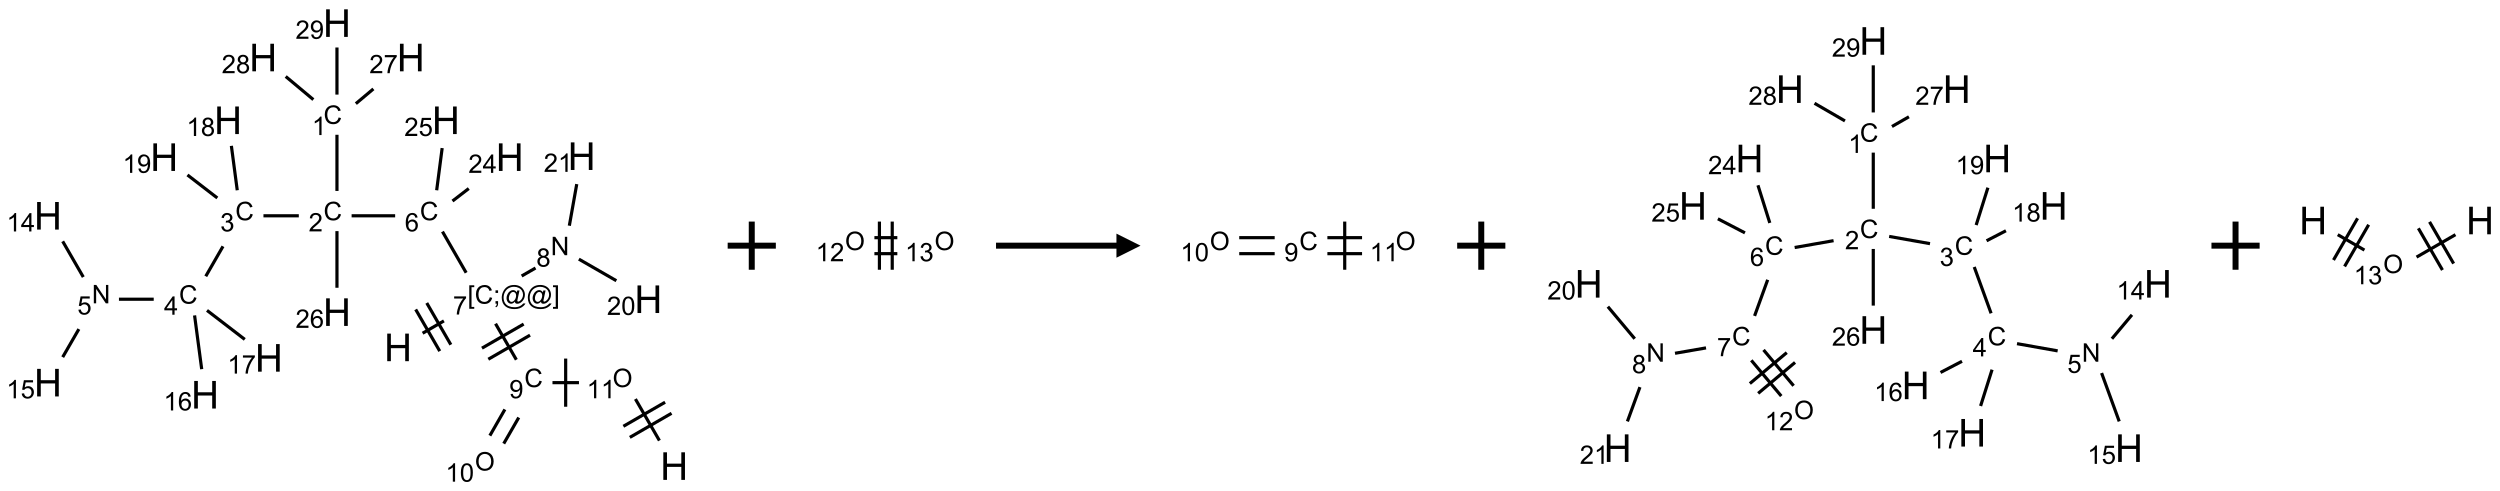 <?xml version="1.0" encoding="UTF-8"?>
<svg xmlns="http://www.w3.org/2000/svg" xmlns:xlink="http://www.w3.org/1999/xlink" width="1038" height="204" viewBox="0 0 1038 204">
<defs>
<g>
<g id="glyph-0-0">
<path d="M 2 0 L 2 -10 L 10 -10 L 10 0 Z M 2.25 -0.25 L 9.75 -0.25 L 9.75 -9.75 L 2.25 -9.75 Z M 2.25 -0.25 "/>
</g>
<g id="glyph-0-1">
<path d="M 1.281 0 L 1.281 -11.453 L 2.797 -11.453 L 2.797 -6.75 L 8.75 -6.75 L 8.75 -11.453 L 10.266 -11.453 L 10.266 0 L 8.75 0 L 8.75 -5.398 L 2.797 -5.398 L 2.797 0 Z M 1.281 0 "/>
</g>
<g id="glyph-1-0">
<path d="M 1.332 0 L 1.332 -6.668 L 6.668 -6.668 L 6.668 0 Z M 1.5 -0.168 L 6.5 -0.168 L 6.5 -6.5 L 1.5 -6.5 Z M 1.5 -0.168 "/>
</g>
<g id="glyph-1-1">
<path d="M 0.723 2.121 L 0.723 -7.637 L 2.793 -7.637 L 2.793 -6.859 L 1.66 -6.859 L 1.66 1.344 L 2.793 1.344 L 2.793 2.121 Z M 0.723 2.121 "/>
</g>
<g id="glyph-1-2">
<path d="M 6.27 -2.676 L 7.281 -2.422 C 7.07 -1.594 6.688 -0.961 6.137 -0.523 C 5.586 -0.086 4.914 0.129 4.121 0.129 C 3.297 0.129 2.629 -0.039 2.113 -0.371 C 1.598 -0.707 1.203 -1.191 0.934 -1.828 C 0.664 -2.465 0.531 -3.145 0.531 -3.875 C 0.531 -4.672 0.684 -5.363 0.988 -5.957 C 1.293 -6.547 1.723 -6.996 2.285 -7.305 C 2.844 -7.613 3.461 -7.766 4.137 -7.766 C 4.898 -7.766 5.543 -7.57 6.062 -7.184 C 6.582 -6.793 6.945 -6.246 7.152 -5.543 L 6.156 -5.309 C 5.98 -5.863 5.723 -6.266 5.387 -6.52 C 5.051 -6.773 4.625 -6.902 4.113 -6.902 C 3.527 -6.902 3.039 -6.762 2.645 -6.48 C 2.25 -6.199 1.973 -5.82 1.812 -5.348 C 1.652 -4.871 1.574 -4.383 1.574 -3.879 C 1.574 -3.23 1.668 -2.664 1.855 -2.18 C 2.047 -1.695 2.34 -1.332 2.738 -1.094 C 3.137 -0.855 3.57 -0.734 4.035 -0.734 C 4.602 -0.734 5.082 -0.898 5.473 -1.223 C 5.867 -1.551 6.133 -2.035 6.27 -2.676 Z M 6.27 -2.676 "/>
</g>
<g id="glyph-1-3">
<path d="M 0.949 -4.465 L 0.949 -5.531 L 2.016 -5.531 L 2.016 -4.465 Z M 0.949 0 L 0.949 -1.066 L 2.016 -1.066 L 2.016 0 C 2.016 0.391 1.945 0.711 1.809 0.949 C 1.668 1.191 1.449 1.379 1.145 1.512 L 0.887 1.109 C 1.082 1.023 1.23 0.895 1.324 0.727 C 1.418 0.559 1.469 0.316 1.48 0 Z M 0.949 0 "/>
</g>
<g id="glyph-1-4">
<path d="M 6.047 -0.848 C 5.82 -0.59 5.57 -0.379 5.289 -0.223 C 5.008 -0.062 4.73 0.016 4.449 0.016 C 4.141 0.016 3.84 -0.074 3.547 -0.254 C 3.254 -0.434 3.02 -0.715 2.836 -1.09 C 2.652 -1.465 2.562 -1.875 2.562 -2.324 C 2.562 -2.875 2.703 -3.43 2.988 -3.98 C 3.27 -4.535 3.621 -4.953 4.043 -5.23 C 4.461 -5.508 4.871 -5.645 5.266 -5.645 C 5.566 -5.645 5.855 -5.566 6.129 -5.41 C 6.402 -5.25 6.641 -5.012 6.84 -4.688 L 7.016 -5.496 L 7.949 -5.496 L 7.199 -2 C 7.094 -1.516 7.043 -1.246 7.043 -1.191 C 7.043 -1.098 7.078 -1.02 7.148 -0.949 C 7.219 -0.883 7.305 -0.848 7.406 -0.848 C 7.59 -0.848 7.832 -0.953 8.129 -1.168 C 8.527 -1.445 8.84 -1.816 9.07 -2.285 C 9.301 -2.75 9.418 -3.234 9.418 -3.73 C 9.418 -4.309 9.27 -4.852 8.973 -5.355 C 8.676 -5.859 8.23 -6.262 7.645 -6.562 C 7.055 -6.863 6.406 -7.016 5.691 -7.016 C 4.879 -7.016 4.137 -6.824 3.465 -6.445 C 2.793 -6.066 2.273 -5.52 1.902 -4.809 C 1.535 -4.098 1.348 -3.34 1.348 -2.527 C 1.348 -1.676 1.535 -0.941 1.902 -0.328 C 2.273 0.285 2.809 0.742 3.508 1.035 C 4.207 1.328 4.984 1.473 5.832 1.473 C 6.742 1.473 7.504 1.32 8.121 1.016 C 8.734 0.711 9.195 0.34 9.5 -0.098 L 10.441 -0.098 C 10.266 0.266 9.961 0.637 9.531 1.016 C 9.102 1.395 8.59 1.695 7.996 1.914 C 7.402 2.133 6.688 2.246 5.848 2.246 C 5.078 2.246 4.367 2.145 3.715 1.949 C 3.066 1.75 2.512 1.453 2.051 1.055 C 1.594 0.656 1.25 0.199 1.016 -0.316 C 0.723 -0.973 0.578 -1.684 0.578 -2.441 C 0.578 -3.289 0.75 -4.098 1.098 -4.863 C 1.523 -5.805 2.125 -6.527 2.902 -7.027 C 3.684 -7.527 4.629 -7.777 5.738 -7.777 C 6.602 -7.777 7.375 -7.602 8.059 -7.246 C 8.746 -6.895 9.285 -6.371 9.684 -5.672 C 10.02 -5.07 10.188 -4.418 10.188 -3.715 C 10.188 -2.707 9.832 -1.812 9.125 -1.031 C 8.492 -0.328 7.801 0.02 7.051 0.02 C 6.812 0.02 6.617 -0.016 6.473 -0.09 C 6.324 -0.16 6.215 -0.266 6.145 -0.402 C 6.102 -0.488 6.066 -0.637 6.047 -0.848 Z M 3.527 -2.262 C 3.527 -1.785 3.641 -1.414 3.863 -1.152 C 4.09 -0.887 4.348 -0.754 4.641 -0.754 C 4.836 -0.754 5.039 -0.812 5.254 -0.93 C 5.469 -1.047 5.676 -1.219 5.871 -1.449 C 6.066 -1.676 6.23 -1.969 6.355 -2.32 C 6.48 -2.672 6.543 -3.027 6.543 -3.379 C 6.543 -3.852 6.426 -4.219 6.191 -4.48 C 5.957 -4.738 5.672 -4.871 5.332 -4.871 C 5.109 -4.871 4.902 -4.812 4.707 -4.699 C 4.512 -4.586 4.32 -4.406 4.137 -4.156 C 3.953 -3.906 3.805 -3.602 3.691 -3.246 C 3.582 -2.887 3.527 -2.559 3.527 -2.262 Z M 3.527 -2.262 "/>
</g>
<g id="glyph-1-5">
<path d="M 2.27 2.121 L 0.203 2.121 L 0.203 1.344 L 1.332 1.344 L 1.332 -6.859 L 0.203 -6.859 L 0.203 -7.637 L 2.27 -7.637 Z M 2.27 2.121 "/>
</g>
<g id="glyph-1-6">
<path d="M 0.504 -6.637 L 0.504 -7.535 L 5.449 -7.535 L 5.449 -6.809 C 4.961 -6.289 4.48 -5.602 4.004 -4.746 C 3.527 -3.887 3.156 -3.004 2.895 -2.098 C 2.707 -1.461 2.59 -0.762 2.535 0 L 1.574 0 C 1.582 -0.602 1.703 -1.328 1.926 -2.176 C 2.152 -3.027 2.477 -3.848 2.898 -4.637 C 3.32 -5.426 3.77 -6.094 4.246 -6.637 Z M 0.504 -6.637 "/>
</g>
<g id="glyph-1-7">
<path d="M 5.309 -5.766 L 4.375 -5.691 C 4.293 -6.059 4.172 -6.328 4.02 -6.496 C 3.766 -6.762 3.453 -6.895 3.082 -6.895 C 2.785 -6.895 2.523 -6.812 2.297 -6.645 C 2 -6.43 1.77 -6.117 1.598 -5.703 C 1.43 -5.289 1.34 -4.703 1.332 -3.938 C 1.559 -4.281 1.836 -4.535 2.16 -4.703 C 2.488 -4.871 2.828 -4.953 3.188 -4.953 C 3.812 -4.953 4.344 -4.723 4.785 -4.262 C 5.223 -3.801 5.441 -3.207 5.441 -2.48 C 5.441 -2 5.34 -1.555 5.133 -1.145 C 4.926 -0.73 4.641 -0.418 4.281 -0.199 C 3.922 0.02 3.512 0.129 3.051 0.129 C 2.27 0.129 1.633 -0.156 1.141 -0.73 C 0.648 -1.305 0.402 -2.254 0.402 -3.574 C 0.402 -5.051 0.672 -6.121 1.219 -6.793 C 1.695 -7.375 2.336 -7.668 3.141 -7.668 C 3.742 -7.668 4.234 -7.5 4.617 -7.16 C 5 -6.824 5.23 -6.359 5.309 -5.766 Z M 1.48 -2.473 C 1.48 -2.152 1.547 -1.844 1.684 -1.547 C 1.82 -1.25 2.016 -1.027 2.262 -0.871 C 2.508 -0.719 2.766 -0.641 3.035 -0.641 C 3.434 -0.641 3.773 -0.801 4.059 -1.121 C 4.344 -1.441 4.484 -1.875 4.484 -2.422 C 4.484 -2.949 4.344 -3.367 4.062 -3.668 C 3.781 -3.973 3.426 -4.125 3 -4.125 C 2.578 -4.125 2.219 -3.973 1.922 -3.668 C 1.625 -3.363 1.48 -2.969 1.48 -2.473 Z M 1.48 -2.473 "/>
</g>
<g id="glyph-1-8">
<path d="M 5.371 -0.902 L 5.371 0 L 0.324 0 C 0.316 -0.227 0.352 -0.441 0.434 -0.652 C 0.562 -0.996 0.766 -1.332 1.051 -1.668 C 1.332 -2 1.742 -2.387 2.277 -2.824 C 3.105 -3.504 3.668 -4.043 3.957 -4.441 C 4.25 -4.84 4.395 -5.215 4.395 -5.566 C 4.395 -5.938 4.262 -6.254 3.996 -6.508 C 3.73 -6.762 3.387 -6.891 2.957 -6.891 C 2.508 -6.891 2.145 -6.754 1.875 -6.484 C 1.605 -6.215 1.469 -5.84 1.465 -5.359 L 0.5 -5.457 C 0.566 -6.176 0.812 -6.727 1.246 -7.102 C 1.676 -7.477 2.254 -7.668 2.98 -7.668 C 3.711 -7.668 4.293 -7.465 4.719 -7.059 C 5.145 -6.652 5.359 -6.148 5.359 -5.547 C 5.359 -5.242 5.297 -4.941 5.172 -4.645 C 5.047 -4.352 4.84 -4.039 4.551 -3.715 C 4.262 -3.387 3.777 -2.938 3.105 -2.371 C 2.543 -1.898 2.18 -1.578 2.02 -1.41 C 1.859 -1.242 1.73 -1.07 1.625 -0.902 Z M 5.371 -0.902 "/>
</g>
<g id="glyph-1-9">
<path d="M 3.973 0 L 3.035 0 L 3.035 -5.973 C 2.809 -5.758 2.516 -5.543 2.148 -5.328 C 1.781 -5.113 1.453 -4.953 1.16 -4.844 L 1.16 -5.75 C 1.684 -5.996 2.145 -6.297 2.535 -6.645 C 2.93 -6.996 3.207 -7.336 3.371 -7.668 L 3.973 -7.668 Z M 3.973 0 "/>
</g>
<g id="glyph-1-10">
<path d="M 1.887 -4.141 C 1.496 -4.281 1.207 -4.484 1.02 -4.75 C 0.832 -5.016 0.738 -5.328 0.738 -5.699 C 0.738 -6.254 0.938 -6.719 1.34 -7.098 C 1.738 -7.477 2.27 -7.668 2.934 -7.668 C 3.598 -7.668 4.137 -7.473 4.543 -7.086 C 4.949 -6.699 5.152 -6.227 5.152 -5.672 C 5.152 -5.316 5.059 -5.008 4.871 -4.746 C 4.688 -4.484 4.406 -4.281 4.027 -4.141 C 4.496 -3.988 4.852 -3.742 5.098 -3.402 C 5.34 -3.062 5.465 -2.656 5.465 -2.184 C 5.465 -1.531 5.234 -0.98 4.77 -0.535 C 4.309 -0.09 3.703 0.129 2.949 0.129 C 2.195 0.129 1.586 -0.094 1.125 -0.539 C 0.664 -0.984 0.434 -1.543 0.434 -2.207 C 0.434 -2.703 0.559 -3.121 0.809 -3.457 C 1.062 -3.793 1.422 -4.02 1.887 -4.141 Z M 1.699 -5.73 C 1.699 -5.367 1.812 -5.074 2.047 -4.844 C 2.281 -4.613 2.582 -4.5 2.953 -4.5 C 3.312 -4.5 3.609 -4.613 3.84 -4.84 C 4.07 -5.066 4.188 -5.348 4.188 -5.676 C 4.188 -6.02 4.07 -6.309 3.832 -6.543 C 3.594 -6.777 3.297 -6.895 2.941 -6.895 C 2.586 -6.895 2.289 -6.781 2.051 -6.551 C 1.816 -6.324 1.699 -6.047 1.699 -5.73 Z M 1.395 -2.203 C 1.395 -1.938 1.461 -1.676 1.586 -1.426 C 1.711 -1.176 1.902 -0.984 2.152 -0.848 C 2.402 -0.711 2.672 -0.641 2.957 -0.641 C 3.406 -0.641 3.777 -0.785 4.066 -1.074 C 4.359 -1.363 4.504 -1.727 4.504 -2.172 C 4.504 -2.625 4.355 -2.996 4.055 -3.293 C 3.754 -3.586 3.379 -3.734 2.926 -3.734 C 2.484 -3.734 2.121 -3.59 1.832 -3.297 C 1.543 -3.004 1.395 -2.641 1.395 -2.203 Z M 1.395 -2.203 "/>
</g>
<g id="glyph-1-11">
<path d="M 0.582 -1.766 L 1.484 -1.848 C 1.562 -1.426 1.707 -1.117 1.922 -0.926 C 2.137 -0.734 2.414 -0.641 2.75 -0.641 C 3.039 -0.641 3.289 -0.707 3.508 -0.84 C 3.727 -0.973 3.902 -1.148 4.043 -1.367 C 4.18 -1.586 4.297 -1.887 4.391 -2.262 C 4.484 -2.637 4.531 -3.016 4.531 -3.406 C 4.531 -3.449 4.531 -3.512 4.527 -3.594 C 4.34 -3.297 4.082 -3.055 3.758 -2.867 C 3.434 -2.68 3.082 -2.59 2.703 -2.59 C 2.07 -2.59 1.535 -2.816 1.098 -3.277 C 0.66 -3.734 0.441 -4.34 0.441 -5.09 C 0.441 -5.863 0.672 -6.484 1.129 -6.957 C 1.586 -7.43 2.156 -7.668 2.844 -7.668 C 3.34 -7.668 3.793 -7.531 4.207 -7.266 C 4.617 -7 4.93 -6.617 5.145 -6.121 C 5.355 -5.629 5.465 -4.91 5.465 -3.973 C 5.465 -2.996 5.359 -2.223 5.145 -1.645 C 4.934 -1.066 4.617 -0.625 4.199 -0.324 C 3.781 -0.02 3.293 0.129 2.73 0.129 C 2.133 0.129 1.645 -0.035 1.266 -0.367 C 0.887 -0.699 0.66 -1.164 0.582 -1.766 Z M 4.422 -5.137 C 4.422 -5.676 4.277 -6.102 3.992 -6.418 C 3.707 -6.734 3.359 -6.891 2.957 -6.891 C 2.543 -6.891 2.18 -6.719 1.871 -6.379 C 1.562 -6.039 1.406 -5.598 1.406 -5.059 C 1.406 -4.57 1.555 -4.176 1.848 -3.871 C 2.141 -3.566 2.5 -3.418 2.934 -3.418 C 3.367 -3.418 3.723 -3.57 4.004 -3.871 C 4.281 -4.176 4.422 -4.598 4.422 -5.137 Z M 4.422 -5.137 "/>
</g>
<g id="glyph-1-12">
<path d="M 0.449 -2.016 L 1.387 -2.141 C 1.492 -1.609 1.676 -1.227 1.934 -0.992 C 2.191 -0.758 2.508 -0.641 2.879 -0.641 C 3.32 -0.641 3.695 -0.793 3.996 -1.098 C 4.301 -1.402 4.453 -1.781 4.453 -2.234 C 4.453 -2.664 4.312 -3.02 4.031 -3.301 C 3.75 -3.578 3.391 -3.719 2.957 -3.719 C 2.781 -3.719 2.562 -3.684 2.297 -3.613 L 2.402 -4.438 C 2.465 -4.43 2.516 -4.426 2.551 -4.426 C 2.949 -4.426 3.312 -4.531 3.629 -4.738 C 3.949 -4.949 4.109 -5.27 4.109 -5.703 C 4.109 -6.047 3.992 -6.332 3.762 -6.559 C 3.527 -6.785 3.227 -6.895 2.859 -6.895 C 2.496 -6.895 2.191 -6.781 1.949 -6.551 C 1.707 -6.324 1.547 -5.98 1.48 -5.52 L 0.543 -5.688 C 0.656 -6.316 0.918 -6.805 1.324 -7.148 C 1.73 -7.492 2.234 -7.668 2.84 -7.668 C 3.254 -7.668 3.641 -7.578 3.988 -7.398 C 4.34 -7.219 4.609 -6.977 4.793 -6.668 C 4.98 -6.359 5.074 -6.031 5.074 -5.684 C 5.074 -5.352 4.984 -5.051 4.809 -4.781 C 4.629 -4.512 4.367 -4.297 4.02 -4.137 C 4.473 -4.031 4.824 -3.816 5.074 -3.488 C 5.324 -3.16 5.449 -2.75 5.449 -2.254 C 5.449 -1.59 5.203 -1.023 4.719 -0.559 C 4.234 -0.098 3.617 0.137 2.875 0.137 C 2.203 0.137 1.648 -0.062 1.207 -0.465 C 0.762 -0.863 0.512 -1.379 0.449 -2.016 Z M 0.449 -2.016 "/>
</g>
<g id="glyph-1-13">
<path d="M 3.449 0 L 3.449 -1.828 L 0.137 -1.828 L 0.137 -2.688 L 3.621 -7.637 L 4.387 -7.637 L 4.387 -2.688 L 5.418 -2.688 L 5.418 -1.828 L 4.387 -1.828 L 4.387 0 Z M 3.449 -2.688 L 3.449 -6.129 L 1.059 -2.688 Z M 3.449 -2.688 "/>
</g>
<g id="glyph-1-14">
<path d="M 0.812 0 L 0.812 -7.637 L 1.848 -7.637 L 5.859 -1.641 L 5.859 -7.637 L 6.828 -7.637 L 6.828 0 L 5.793 0 L 1.781 -6 L 1.781 0 Z M 0.812 0 "/>
</g>
<g id="glyph-1-15">
<path d="M 0.441 -2 L 1.426 -2.082 C 1.5 -1.605 1.668 -1.242 1.934 -1.004 C 2.199 -0.762 2.52 -0.641 2.895 -0.641 C 3.348 -0.641 3.73 -0.812 4.043 -1.152 C 4.355 -1.492 4.512 -1.941 4.512 -2.504 C 4.512 -3.039 4.359 -3.461 4.059 -3.77 C 3.758 -4.078 3.367 -4.234 2.879 -4.234 C 2.578 -4.234 2.305 -4.164 2.062 -4.027 C 1.82 -3.891 1.629 -3.715 1.488 -3.496 L 0.609 -3.609 L 1.348 -7.531 L 5.145 -7.531 L 5.145 -6.637 L 2.098 -6.637 L 1.688 -4.582 C 2.145 -4.902 2.625 -5.062 3.129 -5.062 C 3.797 -5.062 4.359 -4.832 4.816 -4.371 C 5.277 -3.91 5.504 -3.312 5.504 -2.59 C 5.504 -1.898 5.305 -1.301 4.902 -0.797 C 4.41 -0.18 3.742 0.129 2.895 0.129 C 2.199 0.129 1.633 -0.062 1.195 -0.453 C 0.758 -0.844 0.504 -1.359 0.441 -2 Z M 0.441 -2 "/>
</g>
<g id="glyph-1-16">
<path d="M 0.441 -3.766 C 0.441 -4.668 0.535 -5.395 0.723 -5.945 C 0.906 -6.496 1.184 -6.922 1.551 -7.219 C 1.918 -7.516 2.375 -7.668 2.934 -7.668 C 3.344 -7.668 3.703 -7.586 4.012 -7.418 C 4.32 -7.254 4.574 -7.016 4.777 -6.707 C 4.977 -6.395 5.137 -6.016 5.25 -5.57 C 5.363 -5.125 5.422 -4.523 5.422 -3.766 C 5.422 -2.871 5.328 -2.148 5.145 -1.598 C 4.961 -1.047 4.688 -0.621 4.32 -0.32 C 3.953 -0.02 3.492 0.129 2.934 0.129 C 2.195 0.129 1.617 -0.133 1.199 -0.66 C 0.695 -1.297 0.441 -2.332 0.441 -3.766 Z M 1.406 -3.766 C 1.406 -2.512 1.555 -1.68 1.848 -1.262 C 2.141 -0.848 2.5 -0.641 2.934 -0.641 C 3.363 -0.641 3.727 -0.848 4.02 -1.266 C 4.312 -1.684 4.457 -2.516 4.457 -3.766 C 4.457 -5.023 4.312 -5.859 4.02 -6.27 C 3.727 -6.684 3.359 -6.891 2.922 -6.891 C 2.492 -6.891 2.148 -6.707 1.891 -6.344 C 1.566 -5.879 1.406 -5.02 1.406 -3.766 Z M 1.406 -3.766 "/>
</g>
<g id="glyph-1-17">
<path d="M 0.516 -3.719 C 0.516 -4.984 0.855 -5.977 1.535 -6.695 C 2.215 -7.414 3.094 -7.77 4.172 -7.77 C 4.875 -7.77 5.512 -7.602 6.078 -7.266 C 6.645 -6.93 7.074 -6.461 7.371 -5.855 C 7.668 -5.254 7.816 -4.57 7.816 -3.809 C 7.816 -3.035 7.66 -2.34 7.348 -1.73 C 7.035 -1.117 6.594 -0.656 6.02 -0.34 C 5.449 -0.027 4.828 0.129 4.168 0.129 C 3.449 0.129 2.805 -0.043 2.238 -0.391 C 1.672 -0.738 1.246 -1.211 0.953 -1.812 C 0.66 -2.414 0.516 -3.047 0.516 -3.719 Z M 1.559 -3.703 C 1.559 -2.781 1.805 -2.059 2.301 -1.527 C 2.793 -1 3.414 -0.734 4.16 -0.734 C 4.922 -0.734 5.547 -1 6.039 -1.535 C 6.531 -2.07 6.777 -2.828 6.777 -3.812 C 6.777 -4.434 6.672 -4.977 6.461 -5.441 C 6.25 -5.902 5.945 -6.262 5.539 -6.52 C 5.133 -6.773 4.68 -6.902 4.176 -6.902 C 3.461 -6.902 2.848 -6.656 2.332 -6.164 C 1.816 -5.672 1.559 -4.852 1.559 -3.703 Z M 1.559 -3.703 "/>
</g>
</g>
</defs>
<path fill="none" stroke-width="0.033" stroke-linecap="butt" stroke-linejoin="miter" stroke="rgb(0%, 0%, 0%)" stroke-opacity="1" stroke-miterlimit="10" d="M 3.889 3.219 L 4.11 3.091 " transform="matrix(40, 0, 0, 40, 19.906, 9.598)"/>
<path fill="none" stroke-width="0.033" stroke-linecap="butt" stroke-linejoin="miter" stroke="rgb(0%, 0%, 0%)" stroke-opacity="1" stroke-miterlimit="10" d="M 4.182 3.338 L 3.932 2.905 " transform="matrix(40, 0, 0, 40, 19.906, 9.598)"/>
<path fill="none" stroke-width="0.033" stroke-linecap="butt" stroke-linejoin="miter" stroke="rgb(0%, 0%, 0%)" stroke-opacity="1" stroke-miterlimit="10" d="M 4.067 3.405 L 3.817 2.972 " transform="matrix(40, 0, 0, 40, 19.906, 9.598)"/>
<path fill="none" stroke-width="0.033" stroke-linecap="butt" stroke-linejoin="miter" stroke="rgb(0%, 0%, 0%)" stroke-opacity="1" stroke-miterlimit="10" d="M 4.341 2.591 L 4.095 2.164 " transform="matrix(40, 0, 0, 40, 19.906, 9.598)"/>
<path fill="none" stroke-width="0.033" stroke-linecap="butt" stroke-linejoin="miter" stroke="rgb(0%, 0%, 0%)" stroke-opacity="1" stroke-miterlimit="10" d="M 3.604 2 L 3.152 2 " transform="matrix(40, 0, 0, 40, 19.906, 9.598)"/>
<path fill="none" stroke-width="0.033" stroke-linecap="butt" stroke-linejoin="miter" stroke="rgb(0%, 0%, 0%)" stroke-opacity="1" stroke-miterlimit="10" d="M 3 1.742 L 3 1.159 " transform="matrix(40, 0, 0, 40, 19.906, 9.598)"/>
<path fill="none" stroke-width="0.033" stroke-linecap="butt" stroke-linejoin="miter" stroke="rgb(0%, 0%, 0%)" stroke-opacity="1" stroke-miterlimit="10" d="M 3.196 0.836 L 3.378 0.683 " transform="matrix(40, 0, 0, 40, 19.906, 9.598)"/>
<path fill="none" stroke-width="0.033" stroke-linecap="butt" stroke-linejoin="miter" stroke="rgb(0%, 0%, 0%)" stroke-opacity="1" stroke-miterlimit="10" d="M 2.755 0.794 L 2.468 0.554 " transform="matrix(40, 0, 0, 40, 19.906, 9.598)"/>
<path fill="none" stroke-width="0.033" stroke-linecap="butt" stroke-linejoin="miter" stroke="rgb(0%, 0%, 0%)" stroke-opacity="1" stroke-miterlimit="10" d="M 3 0.742 L 3 0.253 " transform="matrix(40, 0, 0, 40, 19.906, 9.598)"/>
<path fill="none" stroke-width="0.033" stroke-linecap="butt" stroke-linejoin="miter" stroke="rgb(0%, 0%, 0%)" stroke-opacity="1" stroke-miterlimit="10" d="M 2.604 2 L 2.237 2 " transform="matrix(40, 0, 0, 40, 19.906, 9.598)"/>
<path fill="none" stroke-width="0.033" stroke-linecap="butt" stroke-linejoin="miter" stroke="rgb(0%, 0%, 0%)" stroke-opacity="1" stroke-miterlimit="10" d="M 1.817 2.317 L 1.638 2.628 " transform="matrix(40, 0, 0, 40, 19.906, 9.598)"/>
<path fill="none" stroke-width="0.033" stroke-linecap="butt" stroke-linejoin="miter" stroke="rgb(0%, 0%, 0%)" stroke-opacity="1" stroke-miterlimit="10" d="M 1.098 2.866 L 0.737 2.866 " transform="matrix(40, 0, 0, 40, 19.906, 9.598)"/>
<path fill="none" stroke-width="0.033" stroke-linecap="butt" stroke-linejoin="miter" stroke="rgb(0%, 0%, 0%)" stroke-opacity="1" stroke-miterlimit="10" d="M 0.367 2.636 L 0.153 2.265 " transform="matrix(40, 0, 0, 40, 19.906, 9.598)"/>
<path fill="none" stroke-width="0.033" stroke-linecap="butt" stroke-linejoin="miter" stroke="rgb(0%, 0%, 0%)" stroke-opacity="1" stroke-miterlimit="10" d="M 0.321 3.176 L 0.153 3.467 " transform="matrix(40, 0, 0, 40, 19.906, 9.598)"/>
<path fill="none" stroke-width="0.033" stroke-linecap="butt" stroke-linejoin="miter" stroke="rgb(0%, 0%, 0%)" stroke-opacity="1" stroke-miterlimit="10" d="M 1.522 3.034 L 1.596 3.592 " transform="matrix(40, 0, 0, 40, 19.906, 9.598)"/>
<path fill="none" stroke-width="0.033" stroke-linecap="butt" stroke-linejoin="miter" stroke="rgb(0%, 0%, 0%)" stroke-opacity="1" stroke-miterlimit="10" d="M 1.651 2.982 L 2.043 3.283 " transform="matrix(40, 0, 0, 40, 19.906, 9.598)"/>
<path fill="none" stroke-width="0.033" stroke-linecap="butt" stroke-linejoin="miter" stroke="rgb(0%, 0%, 0%)" stroke-opacity="1" stroke-miterlimit="10" d="M 1.965 1.735 L 1.904 1.274 " transform="matrix(40, 0, 0, 40, 19.906, 9.598)"/>
<path fill="none" stroke-width="0.033" stroke-linecap="butt" stroke-linejoin="miter" stroke="rgb(0%, 0%, 0%)" stroke-opacity="1" stroke-miterlimit="10" d="M 1.758 1.815 L 1.448 1.576 " transform="matrix(40, 0, 0, 40, 19.906, 9.598)"/>
<path fill="none" stroke-width="0.033" stroke-linecap="butt" stroke-linejoin="miter" stroke="rgb(0%, 0%, 0%)" stroke-opacity="1" stroke-miterlimit="10" d="M 3 2.159 L 3 2.747 " transform="matrix(40, 0, 0, 40, 19.906, 9.598)"/>
<path fill="none" stroke-width="0.033" stroke-linecap="butt" stroke-linejoin="miter" stroke="rgb(0%, 0%, 0%)" stroke-opacity="1" stroke-miterlimit="10" d="M 4.199 1.847 L 4.368 1.717 " transform="matrix(40, 0, 0, 40, 19.906, 9.598)"/>
<path fill="none" stroke-width="0.033" stroke-linecap="butt" stroke-linejoin="miter" stroke="rgb(0%, 0%, 0%)" stroke-opacity="1" stroke-miterlimit="10" d="M 4.035 1.735 L 4.092 1.297 " transform="matrix(40, 0, 0, 40, 19.906, 9.598)"/>
<path fill="none" stroke-width="0.033" stroke-linecap="butt" stroke-linejoin="miter" stroke="rgb(0%, 0%, 0%)" stroke-opacity="1" stroke-miterlimit="10" d="M 4.917 2.625 L 5.061 2.542 " transform="matrix(40, 0, 0, 40, 19.906, 9.598)"/>
<path fill="none" stroke-width="0.033" stroke-linecap="butt" stroke-linejoin="miter" stroke="rgb(0%, 0%, 0%)" stroke-opacity="1" stroke-miterlimit="10" d="M 5.511 2.45 L 5.9 2.674 " transform="matrix(40, 0, 0, 40, 19.906, 9.598)"/>
<path fill="none" stroke-width="0.033" stroke-linecap="butt" stroke-linejoin="miter" stroke="rgb(0%, 0%, 0%)" stroke-opacity="1" stroke-miterlimit="10" d="M 5.412 2.103 L 5.489 1.671 " transform="matrix(40, 0, 0, 40, 19.906, 9.598)"/>
<path fill="none" stroke-width="0.033" stroke-linecap="butt" stroke-linejoin="miter" stroke="rgb(0%, 0%, 0%)" stroke-opacity="1" stroke-miterlimit="10" d="M 4.646 3.12 L 4.862 3.494 " transform="matrix(40, 0, 0, 40, 19.906, 9.598)"/>
<path fill="none" stroke-width="0.033" stroke-linecap="butt" stroke-linejoin="miter" stroke="rgb(0%, 0%, 0%)" stroke-opacity="1" stroke-miterlimit="10" d="M 4.571 3.489 L 5.004 3.239 " transform="matrix(40, 0, 0, 40, 19.906, 9.598)"/>
<path fill="none" stroke-width="0.033" stroke-linecap="butt" stroke-linejoin="miter" stroke="rgb(0%, 0%, 0%)" stroke-opacity="1" stroke-miterlimit="10" d="M 4.505 3.374 L 4.938 3.124 " transform="matrix(40, 0, 0, 40, 19.906, 9.598)"/>
<path fill="none" stroke-width="0.033" stroke-linecap="butt" stroke-linejoin="miter" stroke="rgb(0%, 0%, 0%)" stroke-opacity="1" stroke-miterlimit="10" d="M 4.743 4.01 L 4.587 4.282 " transform="matrix(40, 0, 0, 40, 19.906, 9.598)"/>
<path fill="none" stroke-width="0.033" stroke-linecap="butt" stroke-linejoin="miter" stroke="rgb(0%, 0%, 0%)" stroke-opacity="1" stroke-miterlimit="10" d="M 4.887 4.094 L 4.731 4.365 " transform="matrix(40, 0, 0, 40, 19.906, 9.598)"/>
<path fill="none" stroke-width="0.033" stroke-linecap="butt" stroke-linejoin="miter" stroke="rgb(0%, 0%, 0%)" stroke-opacity="1" stroke-miterlimit="10" d="M 5.237 3.732 L 5.512 3.732 " transform="matrix(40, 0, 0, 40, 19.906, 9.598)"/>
<path fill="none" stroke-width="0.033" stroke-linecap="butt" stroke-linejoin="miter" stroke="rgb(0%, 0%, 0%)" stroke-opacity="1" stroke-miterlimit="10" d="M 5.374 3.982 L 5.374 3.482 " transform="matrix(40, 0, 0, 40, 19.906, 9.598)"/>
<path fill="none" stroke-width="0.033" stroke-linecap="butt" stroke-linejoin="miter" stroke="rgb(0%, 0%, 0%)" stroke-opacity="1" stroke-miterlimit="10" d="M 6.098 3.902 L 6.347 4.333 " transform="matrix(40, 0, 0, 40, 19.906, 9.598)"/>
<path fill="none" stroke-width="0.033" stroke-linecap="butt" stroke-linejoin="miter" stroke="rgb(0%, 0%, 0%)" stroke-opacity="1" stroke-miterlimit="10" d="M 6.04 4.3 L 6.473 4.05 " transform="matrix(40, 0, 0, 40, 19.906, 9.598)"/>
<path fill="none" stroke-width="0.033" stroke-linecap="butt" stroke-linejoin="miter" stroke="rgb(0%, 0%, 0%)" stroke-opacity="1" stroke-miterlimit="10" d="M 5.973 4.185 L 6.406 3.935 " transform="matrix(40, 0, 0, 40, 19.906, 9.598)"/>
<g fill="rgb(0%, 0%, 0%)" fill-opacity="1">
<use xlink:href="#glyph-0-1" x="159.492" y="149.965"/>
</g>
<g fill="rgb(0%, 0%, 0%)" fill-opacity="1">
<use xlink:href="#glyph-1-1" x="194.117" y="126.09"/>
<use xlink:href="#glyph-1-2" x="197.081" y="126.09"/>
<use xlink:href="#glyph-1-3" x="204.784" y="126.09"/>
<use xlink:href="#glyph-1-4" x="207.747" y="126.09"/>
<use xlink:href="#glyph-1-4" x="218.576" y="126.09"/>
<use xlink:href="#glyph-1-5" x="229.404" y="126.09"/>
</g>
<g fill="rgb(0%, 0%, 0%)" fill-opacity="1">
<use xlink:href="#glyph-1-6" x="188.062" y="130.59"/>
</g>
<g fill="rgb(0%, 0%, 0%)" fill-opacity="1">
<use xlink:href="#glyph-1-2" x="174.312" y="91.441"/>
</g>
<g fill="rgb(0%, 0%, 0%)" fill-opacity="1">
<use xlink:href="#glyph-1-7" x="168.066" y="96.078"/>
</g>
<g fill="rgb(0%, 0%, 0%)" fill-opacity="1">
<use xlink:href="#glyph-1-2" x="134.312" y="91.441"/>
</g>
<g fill="rgb(0%, 0%, 0%)" fill-opacity="1">
<use xlink:href="#glyph-1-8" x="128.141" y="96.078"/>
</g>
<g fill="rgb(0%, 0%, 0%)" fill-opacity="1">
<use xlink:href="#glyph-1-2" x="134.312" y="51.441"/>
</g>
<g fill="rgb(0%, 0%, 0%)" fill-opacity="1">
<use xlink:href="#glyph-1-9" x="129.535" y="56.078"/>
</g>
<g fill="rgb(0%, 0%, 0%)" fill-opacity="1">
<use xlink:href="#glyph-0-1" x="164.777" y="29.613"/>
</g>
<g fill="rgb(0%, 0%, 0%)" fill-opacity="1">
<use xlink:href="#glyph-1-8" x="153.344" y="30.406"/>
<use xlink:href="#glyph-1-6" x="159.276" y="30.406"/>
</g>
<g fill="rgb(0%, 0%, 0%)" fill-opacity="1">
<use xlink:href="#glyph-0-1" x="103.492" y="29.613"/>
</g>
<g fill="rgb(0%, 0%, 0%)" fill-opacity="1">
<use xlink:href="#glyph-1-8" x="92.043" y="30.406"/>
<use xlink:href="#glyph-1-10" x="97.975" y="30.406"/>
</g>
<g fill="rgb(0%, 0%, 0%)" fill-opacity="1">
<use xlink:href="#glyph-0-1" x="134.133" y="15.324"/>
</g>
<g fill="rgb(0%, 0%, 0%)" fill-opacity="1">
<use xlink:href="#glyph-1-8" x="122.688" y="16.117"/>
<use xlink:href="#glyph-1-11" x="128.62" y="16.117"/>
</g>
<g fill="rgb(0%, 0%, 0%)" fill-opacity="1">
<use xlink:href="#glyph-1-2" x="97.688" y="91.441"/>
</g>
<g fill="rgb(0%, 0%, 0%)" fill-opacity="1">
<use xlink:href="#glyph-1-12" x="91.438" y="96.078"/>
</g>
<g fill="rgb(0%, 0%, 0%)" fill-opacity="1">
<use xlink:href="#glyph-1-2" x="74.312" y="126.082"/>
</g>
<g fill="rgb(0%, 0%, 0%)" fill-opacity="1">
<use xlink:href="#glyph-1-13" x="68.094" y="130.688"/>
</g>
<g fill="rgb(0%, 0%, 0%)" fill-opacity="1">
<use xlink:href="#glyph-1-14" x="38.141" y="125.949"/>
</g>
<g fill="rgb(0%, 0%, 0%)" fill-opacity="1">
<use xlink:href="#glyph-1-15" x="32.113" y="130.586"/>
</g>
<g fill="rgb(0%, 0%, 0%)" fill-opacity="1">
<use xlink:href="#glyph-0-1" x="14.133" y="95.324"/>
</g>
<g fill="rgb(0%, 0%, 0%)" fill-opacity="1">
<use xlink:href="#glyph-1-9" x="2.73" y="96.117"/>
<use xlink:href="#glyph-1-13" x="8.663" y="96.117"/>
</g>
<g fill="rgb(0%, 0%, 0%)" fill-opacity="1">
<use xlink:href="#glyph-0-1" x="14.133" y="164.605"/>
</g>
<g fill="rgb(0%, 0%, 0%)" fill-opacity="1">
<use xlink:href="#glyph-1-9" x="2.641" y="165.398"/>
<use xlink:href="#glyph-1-15" x="8.573" y="165.398"/>
</g>
<g fill="rgb(0%, 0%, 0%)" fill-opacity="1">
<use xlink:href="#glyph-0-1" x="79.355" y="169.625"/>
</g>
<g fill="rgb(0%, 0%, 0%)" fill-opacity="1">
<use xlink:href="#glyph-1-9" x="67.926" y="170.418"/>
<use xlink:href="#glyph-1-7" x="73.858" y="170.418"/>
</g>
<g fill="rgb(0%, 0%, 0%)" fill-opacity="1">
<use xlink:href="#glyph-0-1" x="105.867" y="154.316"/>
</g>
<g fill="rgb(0%, 0%, 0%)" fill-opacity="1">
<use xlink:href="#glyph-1-9" x="94.434" y="155.109"/>
<use xlink:href="#glyph-1-6" x="100.366" y="155.109"/>
</g>
<g fill="rgb(0%, 0%, 0%)" fill-opacity="1">
<use xlink:href="#glyph-0-1" x="88.914" y="55.668"/>
</g>
<g fill="rgb(0%, 0%, 0%)" fill-opacity="1">
<use xlink:href="#glyph-1-9" x="77.461" y="56.461"/>
<use xlink:href="#glyph-1-10" x="83.393" y="56.461"/>
</g>
<g fill="rgb(0%, 0%, 0%)" fill-opacity="1">
<use xlink:href="#glyph-0-1" x="62.398" y="70.977"/>
</g>
<g fill="rgb(0%, 0%, 0%)" fill-opacity="1">
<use xlink:href="#glyph-1-9" x="50.949" y="71.766"/>
<use xlink:href="#glyph-1-11" x="56.882" y="71.766"/>
</g>
<g fill="rgb(0%, 0%, 0%)" fill-opacity="1">
<use xlink:href="#glyph-0-1" x="134.133" y="135.324"/>
</g>
<g fill="rgb(0%, 0%, 0%)" fill-opacity="1">
<use xlink:href="#glyph-1-8" x="122.707" y="136.117"/>
<use xlink:href="#glyph-1-7" x="128.639" y="136.117"/>
</g>
<g fill="rgb(0%, 0%, 0%)" fill-opacity="1">
<use xlink:href="#glyph-0-1" x="205.867" y="70.977"/>
</g>
<g fill="rgb(0%, 0%, 0%)" fill-opacity="1">
<use xlink:href="#glyph-1-8" x="194.469" y="71.766"/>
<use xlink:href="#glyph-1-13" x="200.401" y="71.766"/>
</g>
<g fill="rgb(0%, 0%, 0%)" fill-opacity="1">
<use xlink:href="#glyph-0-1" x="179.355" y="55.668"/>
</g>
<g fill="rgb(0%, 0%, 0%)" fill-opacity="1">
<use xlink:href="#glyph-1-8" x="167.867" y="56.461"/>
<use xlink:href="#glyph-1-15" x="173.799" y="56.461"/>
</g>
<g fill="rgb(0%, 0%, 0%)" fill-opacity="1">
<use xlink:href="#glyph-1-14" x="228.672" y="105.949"/>
</g>
<g fill="rgb(0%, 0%, 0%)" fill-opacity="1">
<use xlink:href="#glyph-1-10" x="222.688" y="110.719"/>
</g>
<g fill="rgb(0%, 0%, 0%)" fill-opacity="1">
<use xlink:href="#glyph-0-1" x="263.414" y="129.965"/>
</g>
<g fill="rgb(0%, 0%, 0%)" fill-opacity="1">
<use xlink:href="#glyph-1-8" x="252.008" y="130.758"/>
<use xlink:href="#glyph-1-16" x="257.94" y="130.758"/>
</g>
<g fill="rgb(0%, 0%, 0%)" fill-opacity="1">
<use xlink:href="#glyph-0-1" x="235.723" y="70.574"/>
</g>
<g fill="rgb(0%, 0%, 0%)" fill-opacity="1">
<use xlink:href="#glyph-1-8" x="225.762" y="71.367"/>
<use xlink:href="#glyph-1-9" x="231.694" y="71.367"/>
</g>
<g fill="rgb(0%, 0%, 0%)" fill-opacity="1">
<use xlink:href="#glyph-1-2" x="217.688" y="160.723"/>
</g>
<g fill="rgb(0%, 0%, 0%)" fill-opacity="1">
<use xlink:href="#glyph-1-11" x="211.422" y="165.359"/>
</g>
<g fill="rgb(0%, 0%, 0%)" fill-opacity="1">
<use xlink:href="#glyph-1-17" x="197.152" y="195.371"/>
</g>
<g fill="rgb(0%, 0%, 0%)" fill-opacity="1">
<use xlink:href="#glyph-1-9" x="184.977" y="200"/>
<use xlink:href="#glyph-1-16" x="190.909" y="200"/>
</g>
<g fill="rgb(0%, 0%, 0%)" fill-opacity="1">
<use xlink:href="#glyph-1-17" x="254.328" y="160.727"/>
</g>
<g fill="rgb(0%, 0%, 0%)" fill-opacity="1">
<use xlink:href="#glyph-1-9" x="243.602" y="165.359"/>
<use xlink:href="#glyph-1-9" x="249.534" y="165.359"/>
</g>
<g fill="rgb(0%, 0%, 0%)" fill-opacity="1">
<use xlink:href="#glyph-0-1" x="274.133" y="199.25"/>
</g>
<path fill="none" stroke-width="0.062" stroke-linecap="butt" stroke-linejoin="miter" stroke="rgb(0%, 0%, 0%)" stroke-opacity="1" stroke-miterlimit="10" d="M 0 0 L 0.5 0 M 0.25 -0.25 L 0.25 0.25 " transform="matrix(40, 0, 0, 40, 302.129, 102)"/>
<path fill="none" stroke-width="0.033" stroke-linecap="butt" stroke-linejoin="miter" stroke="rgb(0%, 0%, 0%)" stroke-opacity="1" stroke-miterlimit="10" d="M 0.237 0.083 L 0.475 0.083 " transform="matrix(40, 0, 0, 40, 353.574, 102)"/>
<path fill="none" stroke-width="0.033" stroke-linecap="butt" stroke-linejoin="miter" stroke="rgb(0%, 0%, 0%)" stroke-opacity="1" stroke-miterlimit="10" d="M 0.237 -0.083 L 0.475 -0.083 " transform="matrix(40, 0, 0, 40, 353.574, 102)"/>
<path fill="none" stroke-width="0.033" stroke-linecap="butt" stroke-linejoin="miter" stroke="rgb(0%, 0%, 0%)" stroke-opacity="1" stroke-miterlimit="10" d="M 0.422 0.25 L 0.422 -0.25 " transform="matrix(40, 0, 0, 40, 353.574, 102)"/>
<path fill="none" stroke-width="0.033" stroke-linecap="butt" stroke-linejoin="miter" stroke="rgb(0%, 0%, 0%)" stroke-opacity="1" stroke-miterlimit="10" d="M 0.289 0.25 L 0.289 -0.25 " transform="matrix(40, 0, 0, 40, 353.574, 102)"/>
<g fill="rgb(0%, 0%, 0%)" fill-opacity="1">
<use xlink:href="#glyph-1-17" x="350.82" y="103.848"/>
</g>
<g fill="rgb(0%, 0%, 0%)" fill-opacity="1">
<use xlink:href="#glyph-1-9" x="338.699" y="108.48"/>
<use xlink:href="#glyph-1-8" x="344.632" y="108.48"/>
</g>
<g fill="rgb(0%, 0%, 0%)" fill-opacity="1">
<use xlink:href="#glyph-1-17" x="387.996" y="103.848"/>
</g>
<g fill="rgb(0%, 0%, 0%)" fill-opacity="1">
<use xlink:href="#glyph-1-9" x="375.797" y="108.48"/>
<use xlink:href="#glyph-1-12" x="381.729" y="108.48"/>
</g>
<path fill-rule="nonzero" fill="rgb(0%, 0%, 0%)" fill-opacity="1" d="M 413.547 103.25 L 463.547 103.25 L 463.547 107 L 473.547 102 L 463.547 97 L 463.547 100.75 L 413.547 100.75 "/>
<path fill="none" stroke-width="0.033" stroke-linecap="butt" stroke-linejoin="miter" stroke="rgb(0%, 0%, 0%)" stroke-opacity="1" stroke-miterlimit="10" d="M 0.605 -0.083 L 0.237 -0.083 " transform="matrix(40, 0, 0, 40, 505.047, 102)"/>
<path fill="none" stroke-width="0.033" stroke-linecap="butt" stroke-linejoin="miter" stroke="rgb(0%, 0%, 0%)" stroke-opacity="1" stroke-miterlimit="10" d="M 0.605 0.083 L 0.237 0.083 " transform="matrix(40, 0, 0, 40, 505.047, 102)"/>
<path fill="none" stroke-width="0.033" stroke-linecap="butt" stroke-linejoin="miter" stroke="rgb(0%, 0%, 0%)" stroke-opacity="1" stroke-miterlimit="10" d="M 1.152 0.083 L 1.512 0.083 " transform="matrix(40, 0, 0, 40, 505.047, 102)"/>
<path fill="none" stroke-width="0.033" stroke-linecap="butt" stroke-linejoin="miter" stroke="rgb(0%, 0%, 0%)" stroke-opacity="1" stroke-miterlimit="10" d="M 1.152 -0.083 L 1.512 -0.083 " transform="matrix(40, 0, 0, 40, 505.047, 102)"/>
<path fill="none" stroke-width="0.033" stroke-linecap="butt" stroke-linejoin="miter" stroke="rgb(0%, 0%, 0%)" stroke-opacity="1" stroke-miterlimit="10" d="M 1.332 0.25 L 1.332 -0.25 " transform="matrix(40, 0, 0, 40, 505.047, 102)"/>
<g fill="rgb(0%, 0%, 0%)" fill-opacity="1">
<use xlink:href="#glyph-1-2" x="539.453" y="103.844"/>
</g>
<g fill="rgb(0%, 0%, 0%)" fill-opacity="1">
<use xlink:href="#glyph-1-11" x="533.188" y="108.48"/>
</g>
<g fill="rgb(0%, 0%, 0%)" fill-opacity="1">
<use xlink:href="#glyph-1-17" x="502.293" y="103.848"/>
</g>
<g fill="rgb(0%, 0%, 0%)" fill-opacity="1">
<use xlink:href="#glyph-1-9" x="490.117" y="108.48"/>
<use xlink:href="#glyph-1-16" x="496.049" y="108.48"/>
</g>
<g fill="rgb(0%, 0%, 0%)" fill-opacity="1">
<use xlink:href="#glyph-1-17" x="579.469" y="103.848"/>
</g>
<g fill="rgb(0%, 0%, 0%)" fill-opacity="1">
<use xlink:href="#glyph-1-9" x="568.742" y="108.48"/>
<use xlink:href="#glyph-1-9" x="574.674" y="108.48"/>
</g>
<path fill="none" stroke-width="0.062" stroke-linecap="butt" stroke-linejoin="miter" stroke="rgb(0%, 0%, 0%)" stroke-opacity="1" stroke-miterlimit="10" d="M 0 0 L 0.5 0 M 0.25 -0.25 L 0.25 0.25 " transform="matrix(40, 0, 0, 40, 605.02, 102)"/>
<path fill="none" stroke-width="0.033" stroke-linecap="butt" stroke-linejoin="miter" stroke="rgb(0%, 0%, 0%)" stroke-opacity="1" stroke-miterlimit="10" d="M 2.954 1.159 L 2.954 1.742 " transform="matrix(40, 0, 0, 40, 659.621, 17.006)"/>
<path fill="none" stroke-width="0.033" stroke-linecap="butt" stroke-linejoin="miter" stroke="rgb(0%, 0%, 0%)" stroke-opacity="1" stroke-miterlimit="10" d="M 3.119 2.029 L 3.543 2.104 " transform="matrix(40, 0, 0, 40, 659.621, 17.006)"/>
<path fill="none" stroke-width="0.033" stroke-linecap="butt" stroke-linejoin="miter" stroke="rgb(0%, 0%, 0%)" stroke-opacity="1" stroke-miterlimit="10" d="M 4.002 2.346 L 4.177 2.827 " transform="matrix(40, 0, 0, 40, 659.621, 17.006)"/>
<path fill="none" stroke-width="0.033" stroke-linecap="butt" stroke-linejoin="miter" stroke="rgb(0%, 0%, 0%)" stroke-opacity="1" stroke-miterlimit="10" d="M 4.446 3.142 L 4.868 3.217 " transform="matrix(40, 0, 0, 40, 659.621, 17.006)"/>
<path fill="none" stroke-width="0.033" stroke-linecap="butt" stroke-linejoin="miter" stroke="rgb(0%, 0%, 0%)" stroke-opacity="1" stroke-miterlimit="10" d="M 5.431 3.091 L 5.639 2.843 " transform="matrix(40, 0, 0, 40, 659.621, 17.006)"/>
<path fill="none" stroke-width="0.033" stroke-linecap="butt" stroke-linejoin="miter" stroke="rgb(0%, 0%, 0%)" stroke-opacity="1" stroke-miterlimit="10" d="M 5.324 3.447 L 5.507 3.949 " transform="matrix(40, 0, 0, 40, 659.621, 17.006)"/>
<path fill="none" stroke-width="0.033" stroke-linecap="butt" stroke-linejoin="miter" stroke="rgb(0%, 0%, 0%)" stroke-opacity="1" stroke-miterlimit="10" d="M 3.875 3.325 L 3.652 3.441 " transform="matrix(40, 0, 0, 40, 659.621, 17.006)"/>
<path fill="none" stroke-width="0.033" stroke-linecap="butt" stroke-linejoin="miter" stroke="rgb(0%, 0%, 0%)" stroke-opacity="1" stroke-miterlimit="10" d="M 4.187 3.412 L 4.068 3.789 " transform="matrix(40, 0, 0, 40, 659.621, 17.006)"/>
<path fill="none" stroke-width="0.033" stroke-linecap="butt" stroke-linejoin="miter" stroke="rgb(0%, 0%, 0%)" stroke-opacity="1" stroke-miterlimit="10" d="M 4.13 2.074 L 4.331 1.97 " transform="matrix(40, 0, 0, 40, 659.621, 17.006)"/>
<path fill="none" stroke-width="0.033" stroke-linecap="butt" stroke-linejoin="miter" stroke="rgb(0%, 0%, 0%)" stroke-opacity="1" stroke-miterlimit="10" d="M 4.022 1.911 L 4.144 1.523 " transform="matrix(40, 0, 0, 40, 659.621, 17.006)"/>
<path fill="none" stroke-width="0.033" stroke-linecap="butt" stroke-linejoin="miter" stroke="rgb(0%, 0%, 0%)" stroke-opacity="1" stroke-miterlimit="10" d="M 2.542 2.073 L 2.138 2.144 " transform="matrix(40, 0, 0, 40, 659.621, 17.006)"/>
<path fill="none" stroke-width="0.033" stroke-linecap="butt" stroke-linejoin="miter" stroke="rgb(0%, 0%, 0%)" stroke-opacity="1" stroke-miterlimit="10" d="M 1.858 2.479 L 1.722 2.854 " transform="matrix(40, 0, 0, 40, 659.621, 17.006)"/>
<path fill="none" stroke-width="0.033" stroke-linecap="butt" stroke-linejoin="miter" stroke="rgb(0%, 0%, 0%)" stroke-opacity="1" stroke-miterlimit="10" d="M 1.218 3.186 L 0.896 3.242 " transform="matrix(40, 0, 0, 40, 659.621, 17.006)"/>
<path fill="none" stroke-width="0.033" stroke-linecap="butt" stroke-linejoin="miter" stroke="rgb(0%, 0%, 0%)" stroke-opacity="1" stroke-miterlimit="10" d="M 0.478 3.091 L 0.199 2.758 " transform="matrix(40, 0, 0, 40, 659.621, 17.006)"/>
<path fill="none" stroke-width="0.033" stroke-linecap="butt" stroke-linejoin="miter" stroke="rgb(0%, 0%, 0%)" stroke-opacity="1" stroke-miterlimit="10" d="M 0.532 3.593 L 0.402 3.949 " transform="matrix(40, 0, 0, 40, 659.621, 17.006)"/>
<path fill="none" stroke-width="0.033" stroke-linecap="butt" stroke-linejoin="miter" stroke="rgb(0%, 0%, 0%)" stroke-opacity="1" stroke-miterlimit="10" d="M 1.688 3.315 L 1.999 3.686 " transform="matrix(40, 0, 0, 40, 659.621, 17.006)"/>
<path fill="none" stroke-width="0.033" stroke-linecap="butt" stroke-linejoin="miter" stroke="rgb(0%, 0%, 0%)" stroke-opacity="1" stroke-miterlimit="10" d="M 1.815 3.207 L 2.127 3.579 " transform="matrix(40, 0, 0, 40, 659.621, 17.006)"/>
<path fill="none" stroke-width="0.033" stroke-linecap="butt" stroke-linejoin="miter" stroke="rgb(0%, 0%, 0%)" stroke-opacity="1" stroke-miterlimit="10" d="M 1.759 3.658 L 2.142 3.337 " transform="matrix(40, 0, 0, 40, 659.621, 17.006)"/>
<path fill="none" stroke-width="0.033" stroke-linecap="butt" stroke-linejoin="miter" stroke="rgb(0%, 0%, 0%)" stroke-opacity="1" stroke-miterlimit="10" d="M 1.673 3.556 L 2.056 3.235 " transform="matrix(40, 0, 0, 40, 659.621, 17.006)"/>
<path fill="none" stroke-width="0.033" stroke-linecap="butt" stroke-linejoin="miter" stroke="rgb(0%, 0%, 0%)" stroke-opacity="1" stroke-miterlimit="10" d="M 1.88 1.889 L 1.757 1.498 " transform="matrix(40, 0, 0, 40, 659.621, 17.006)"/>
<path fill="none" stroke-width="0.033" stroke-linecap="butt" stroke-linejoin="miter" stroke="rgb(0%, 0%, 0%)" stroke-opacity="1" stroke-miterlimit="10" d="M 1.622 1.992 L 1.341 1.846 " transform="matrix(40, 0, 0, 40, 659.621, 17.006)"/>
<path fill="none" stroke-width="0.033" stroke-linecap="butt" stroke-linejoin="miter" stroke="rgb(0%, 0%, 0%)" stroke-opacity="1" stroke-miterlimit="10" d="M 2.954 2.159 L 2.954 2.747 " transform="matrix(40, 0, 0, 40, 659.621, 17.006)"/>
<path fill="none" stroke-width="0.033" stroke-linecap="butt" stroke-linejoin="miter" stroke="rgb(0%, 0%, 0%)" stroke-opacity="1" stroke-miterlimit="10" d="M 3.148 0.888 L 3.324 0.787 " transform="matrix(40, 0, 0, 40, 659.621, 17.006)"/>
<path fill="none" stroke-width="0.033" stroke-linecap="butt" stroke-linejoin="miter" stroke="rgb(0%, 0%, 0%)" stroke-opacity="1" stroke-miterlimit="10" d="M 2.66 0.83 L 2.344 0.647 " transform="matrix(40, 0, 0, 40, 659.621, 17.006)"/>
<path fill="none" stroke-width="0.033" stroke-linecap="butt" stroke-linejoin="miter" stroke="rgb(0%, 0%, 0%)" stroke-opacity="1" stroke-miterlimit="10" d="M 2.954 0.742 L 2.954 0.253 " transform="matrix(40, 0, 0, 40, 659.621, 17.006)"/>
<g fill="rgb(0%, 0%, 0%)" fill-opacity="1">
<use xlink:href="#glyph-1-2" x="772.207" y="58.852"/>
</g>
<g fill="rgb(0%, 0%, 0%)" fill-opacity="1">
<use xlink:href="#glyph-1-9" x="767.426" y="63.488"/>
</g>
<g fill="rgb(0%, 0%, 0%)" fill-opacity="1">
<use xlink:href="#glyph-1-2" x="772.207" y="98.852"/>
</g>
<g fill="rgb(0%, 0%, 0%)" fill-opacity="1">
<use xlink:href="#glyph-1-8" x="766.035" y="103.488"/>
</g>
<g fill="rgb(0%, 0%, 0%)" fill-opacity="1">
<use xlink:href="#glyph-1-2" x="811.598" y="105.797"/>
</g>
<g fill="rgb(0%, 0%, 0%)" fill-opacity="1">
<use xlink:href="#glyph-1-12" x="805.348" y="110.434"/>
</g>
<g fill="rgb(0%, 0%, 0%)" fill-opacity="1">
<use xlink:href="#glyph-1-2" x="825.277" y="143.383"/>
</g>
<g fill="rgb(0%, 0%, 0%)" fill-opacity="1">
<use xlink:href="#glyph-1-13" x="819.059" y="147.988"/>
</g>
<g fill="rgb(0%, 0%, 0%)" fill-opacity="1">
<use xlink:href="#glyph-1-14" x="864.391" y="150.199"/>
</g>
<g fill="rgb(0%, 0%, 0%)" fill-opacity="1">
<use xlink:href="#glyph-1-15" x="858.359" y="154.832"/>
</g>
<g fill="rgb(0%, 0%, 0%)" fill-opacity="1">
<use xlink:href="#glyph-0-1" x="890.203" y="123.57"/>
</g>
<g fill="rgb(0%, 0%, 0%)" fill-opacity="1">
<use xlink:href="#glyph-1-9" x="878.801" y="124.363"/>
<use xlink:href="#glyph-1-13" x="884.733" y="124.363"/>
</g>
<g fill="rgb(0%, 0%, 0%)" fill-opacity="1">
<use xlink:href="#glyph-0-1" x="878.172" y="191.801"/>
</g>
<g fill="rgb(0%, 0%, 0%)" fill-opacity="1">
<use xlink:href="#glyph-1-9" x="866.68" y="192.594"/>
<use xlink:href="#glyph-1-15" x="872.612" y="192.594"/>
</g>
<g fill="rgb(0%, 0%, 0%)" fill-opacity="1">
<use xlink:href="#glyph-0-1" x="789.617" y="165.738"/>
</g>
<g fill="rgb(0%, 0%, 0%)" fill-opacity="1">
<use xlink:href="#glyph-1-9" x="778.188" y="166.527"/>
<use xlink:href="#glyph-1-7" x="784.12" y="166.527"/>
</g>
<g fill="rgb(0%, 0%, 0%)" fill-opacity="1">
<use xlink:href="#glyph-0-1" x="813.07" y="185.414"/>
</g>
<g fill="rgb(0%, 0%, 0%)" fill-opacity="1">
<use xlink:href="#glyph-1-9" x="801.637" y="186.207"/>
<use xlink:href="#glyph-1-6" x="807.569" y="186.207"/>
</g>
<g fill="rgb(0%, 0%, 0%)" fill-opacity="1">
<use xlink:href="#glyph-0-1" x="846.898" y="91.211"/>
</g>
<g fill="rgb(0%, 0%, 0%)" fill-opacity="1">
<use xlink:href="#glyph-1-9" x="835.449" y="92"/>
<use xlink:href="#glyph-1-10" x="841.382" y="92"/>
</g>
<g fill="rgb(0%, 0%, 0%)" fill-opacity="1">
<use xlink:href="#glyph-0-1" x="823.445" y="71.531"/>
</g>
<g fill="rgb(0%, 0%, 0%)" fill-opacity="1">
<use xlink:href="#glyph-1-9" x="811.996" y="72.324"/>
<use xlink:href="#glyph-1-11" x="817.928" y="72.324"/>
</g>
<g fill="rgb(0%, 0%, 0%)" fill-opacity="1">
<use xlink:href="#glyph-1-2" x="732.812" y="105.797"/>
</g>
<g fill="rgb(0%, 0%, 0%)" fill-opacity="1">
<use xlink:href="#glyph-1-7" x="726.566" y="110.434"/>
</g>
<g fill="rgb(0%, 0%, 0%)" fill-opacity="1">
<use xlink:href="#glyph-1-2" x="719.133" y="143.383"/>
</g>
<g fill="rgb(0%, 0%, 0%)" fill-opacity="1">
<use xlink:href="#glyph-1-6" x="712.879" y="147.891"/>
</g>
<g fill="rgb(0%, 0%, 0%)" fill-opacity="1">
<use xlink:href="#glyph-1-14" x="683.566" y="150.199"/>
</g>
<g fill="rgb(0%, 0%, 0%)" fill-opacity="1">
<use xlink:href="#glyph-1-10" x="677.582" y="154.965"/>
</g>
<g fill="rgb(0%, 0%, 0%)" fill-opacity="1">
<use xlink:href="#glyph-0-1" x="653.848" y="123.57"/>
</g>
<g fill="rgb(0%, 0%, 0%)" fill-opacity="1">
<use xlink:href="#glyph-1-8" x="642.441" y="124.363"/>
<use xlink:href="#glyph-1-16" x="648.374" y="124.363"/>
</g>
<g fill="rgb(0%, 0%, 0%)" fill-opacity="1">
<use xlink:href="#glyph-0-1" x="665.879" y="191.801"/>
</g>
<g fill="rgb(0%, 0%, 0%)" fill-opacity="1">
<use xlink:href="#glyph-1-8" x="655.922" y="192.594"/>
<use xlink:href="#glyph-1-9" x="661.854" y="192.594"/>
</g>
<g fill="rgb(0%, 0%, 0%)" fill-opacity="1">
<use xlink:href="#glyph-1-17" x="744.859" y="174.031"/>
</g>
<g fill="rgb(0%, 0%, 0%)" fill-opacity="1">
<use xlink:href="#glyph-1-9" x="732.738" y="178.66"/>
<use xlink:href="#glyph-1-8" x="738.671" y="178.66"/>
</g>
<g fill="rgb(0%, 0%, 0%)" fill-opacity="1">
<use xlink:href="#glyph-0-1" x="720.605" y="71.531"/>
</g>
<g fill="rgb(0%, 0%, 0%)" fill-opacity="1">
<use xlink:href="#glyph-1-8" x="709.203" y="72.324"/>
<use xlink:href="#glyph-1-13" x="715.135" y="72.324"/>
</g>
<g fill="rgb(0%, 0%, 0%)" fill-opacity="1">
<use xlink:href="#glyph-0-1" x="697.152" y="91.211"/>
</g>
<g fill="rgb(0%, 0%, 0%)" fill-opacity="1">
<use xlink:href="#glyph-1-8" x="685.664" y="92"/>
<use xlink:href="#glyph-1-15" x="691.596" y="92"/>
</g>
<g fill="rgb(0%, 0%, 0%)" fill-opacity="1">
<use xlink:href="#glyph-0-1" x="772.027" y="142.734"/>
</g>
<g fill="rgb(0%, 0%, 0%)" fill-opacity="1">
<use xlink:href="#glyph-1-8" x="760.598" y="143.527"/>
<use xlink:href="#glyph-1-7" x="766.53" y="143.527"/>
</g>
<g fill="rgb(0%, 0%, 0%)" fill-opacity="1">
<use xlink:href="#glyph-0-1" x="806.668" y="42.734"/>
</g>
<g fill="rgb(0%, 0%, 0%)" fill-opacity="1">
<use xlink:href="#glyph-1-8" x="795.234" y="43.527"/>
<use xlink:href="#glyph-1-6" x="801.167" y="43.527"/>
</g>
<g fill="rgb(0%, 0%, 0%)" fill-opacity="1">
<use xlink:href="#glyph-0-1" x="737.383" y="42.734"/>
</g>
<g fill="rgb(0%, 0%, 0%)" fill-opacity="1">
<use xlink:href="#glyph-1-8" x="725.938" y="43.527"/>
<use xlink:href="#glyph-1-10" x="731.87" y="43.527"/>
</g>
<g fill="rgb(0%, 0%, 0%)" fill-opacity="1">
<use xlink:href="#glyph-0-1" x="772.027" y="22.734"/>
</g>
<g fill="rgb(0%, 0%, 0%)" fill-opacity="1">
<use xlink:href="#glyph-1-8" x="760.578" y="23.527"/>
<use xlink:href="#glyph-1-11" x="766.51" y="23.527"/>
</g>
<path fill="none" stroke-width="0.062" stroke-linecap="butt" stroke-linejoin="miter" stroke="rgb(0%, 0%, 0%)" stroke-opacity="1" stroke-miterlimit="10" d="M -0 0 L 0.5 0 M 0.25 -0.25 L 0.25 0.25 " transform="matrix(40, 0, 0, 40, 918.199, 102)"/>
<path fill="none" stroke-width="0.033" stroke-linecap="butt" stroke-linejoin="miter" stroke="rgb(0%, 0%, 0%)" stroke-opacity="1" stroke-miterlimit="10" d="M 0.255 0.147 L 0.532 0.307 " transform="matrix(40, 0, 0, 40, 960.426, 91.555)"/>
<path fill="none" stroke-width="0.033" stroke-linecap="butt" stroke-linejoin="miter" stroke="rgb(0%, 0%, 0%)" stroke-opacity="1" stroke-miterlimit="10" d="M 0.326 0.477 L 0.576 0.044 " transform="matrix(40, 0, 0, 40, 960.426, 91.555)"/>
<path fill="none" stroke-width="0.033" stroke-linecap="butt" stroke-linejoin="miter" stroke="rgb(0%, 0%, 0%)" stroke-opacity="1" stroke-miterlimit="10" d="M 0.211 0.41 L 0.461 -0.023 " transform="matrix(40, 0, 0, 40, 960.426, 91.555)"/>
<path fill="none" stroke-width="0.033" stroke-linecap="butt" stroke-linejoin="miter" stroke="rgb(0%, 0%, 0%)" stroke-opacity="1" stroke-miterlimit="10" d="M 1.073 0.38 L 1.477 0.147 " transform="matrix(40, 0, 0, 40, 960.426, 91.555)"/>
<path fill="none" stroke-width="0.033" stroke-linecap="butt" stroke-linejoin="miter" stroke="rgb(0%, 0%, 0%)" stroke-opacity="1" stroke-miterlimit="10" d="M 1.458 0.447 L 1.208 0.014 " transform="matrix(40, 0, 0, 40, 960.426, 91.555)"/>
<path fill="none" stroke-width="0.033" stroke-linecap="butt" stroke-linejoin="miter" stroke="rgb(0%, 0%, 0%)" stroke-opacity="1" stroke-miterlimit="10" d="M 1.342 0.514 L 1.092 0.081 " transform="matrix(40, 0, 0, 40, 960.426, 91.555)"/>
<g fill="rgb(0%, 0%, 0%)" fill-opacity="1">
<use xlink:href="#glyph-0-1" x="954.652" y="97.281"/>
</g>
<g fill="rgb(0%, 0%, 0%)" fill-opacity="1">
<use xlink:href="#glyph-1-17" x="989.488" y="113.402"/>
</g>
<g fill="rgb(0%, 0%, 0%)" fill-opacity="1">
<use xlink:href="#glyph-1-9" x="977.289" y="118.035"/>
<use xlink:href="#glyph-1-12" x="983.221" y="118.035"/>
</g>
<g fill="rgb(0%, 0%, 0%)" fill-opacity="1">
<use xlink:href="#glyph-0-1" x="1023.934" y="97.281"/>
</g>
</svg>
